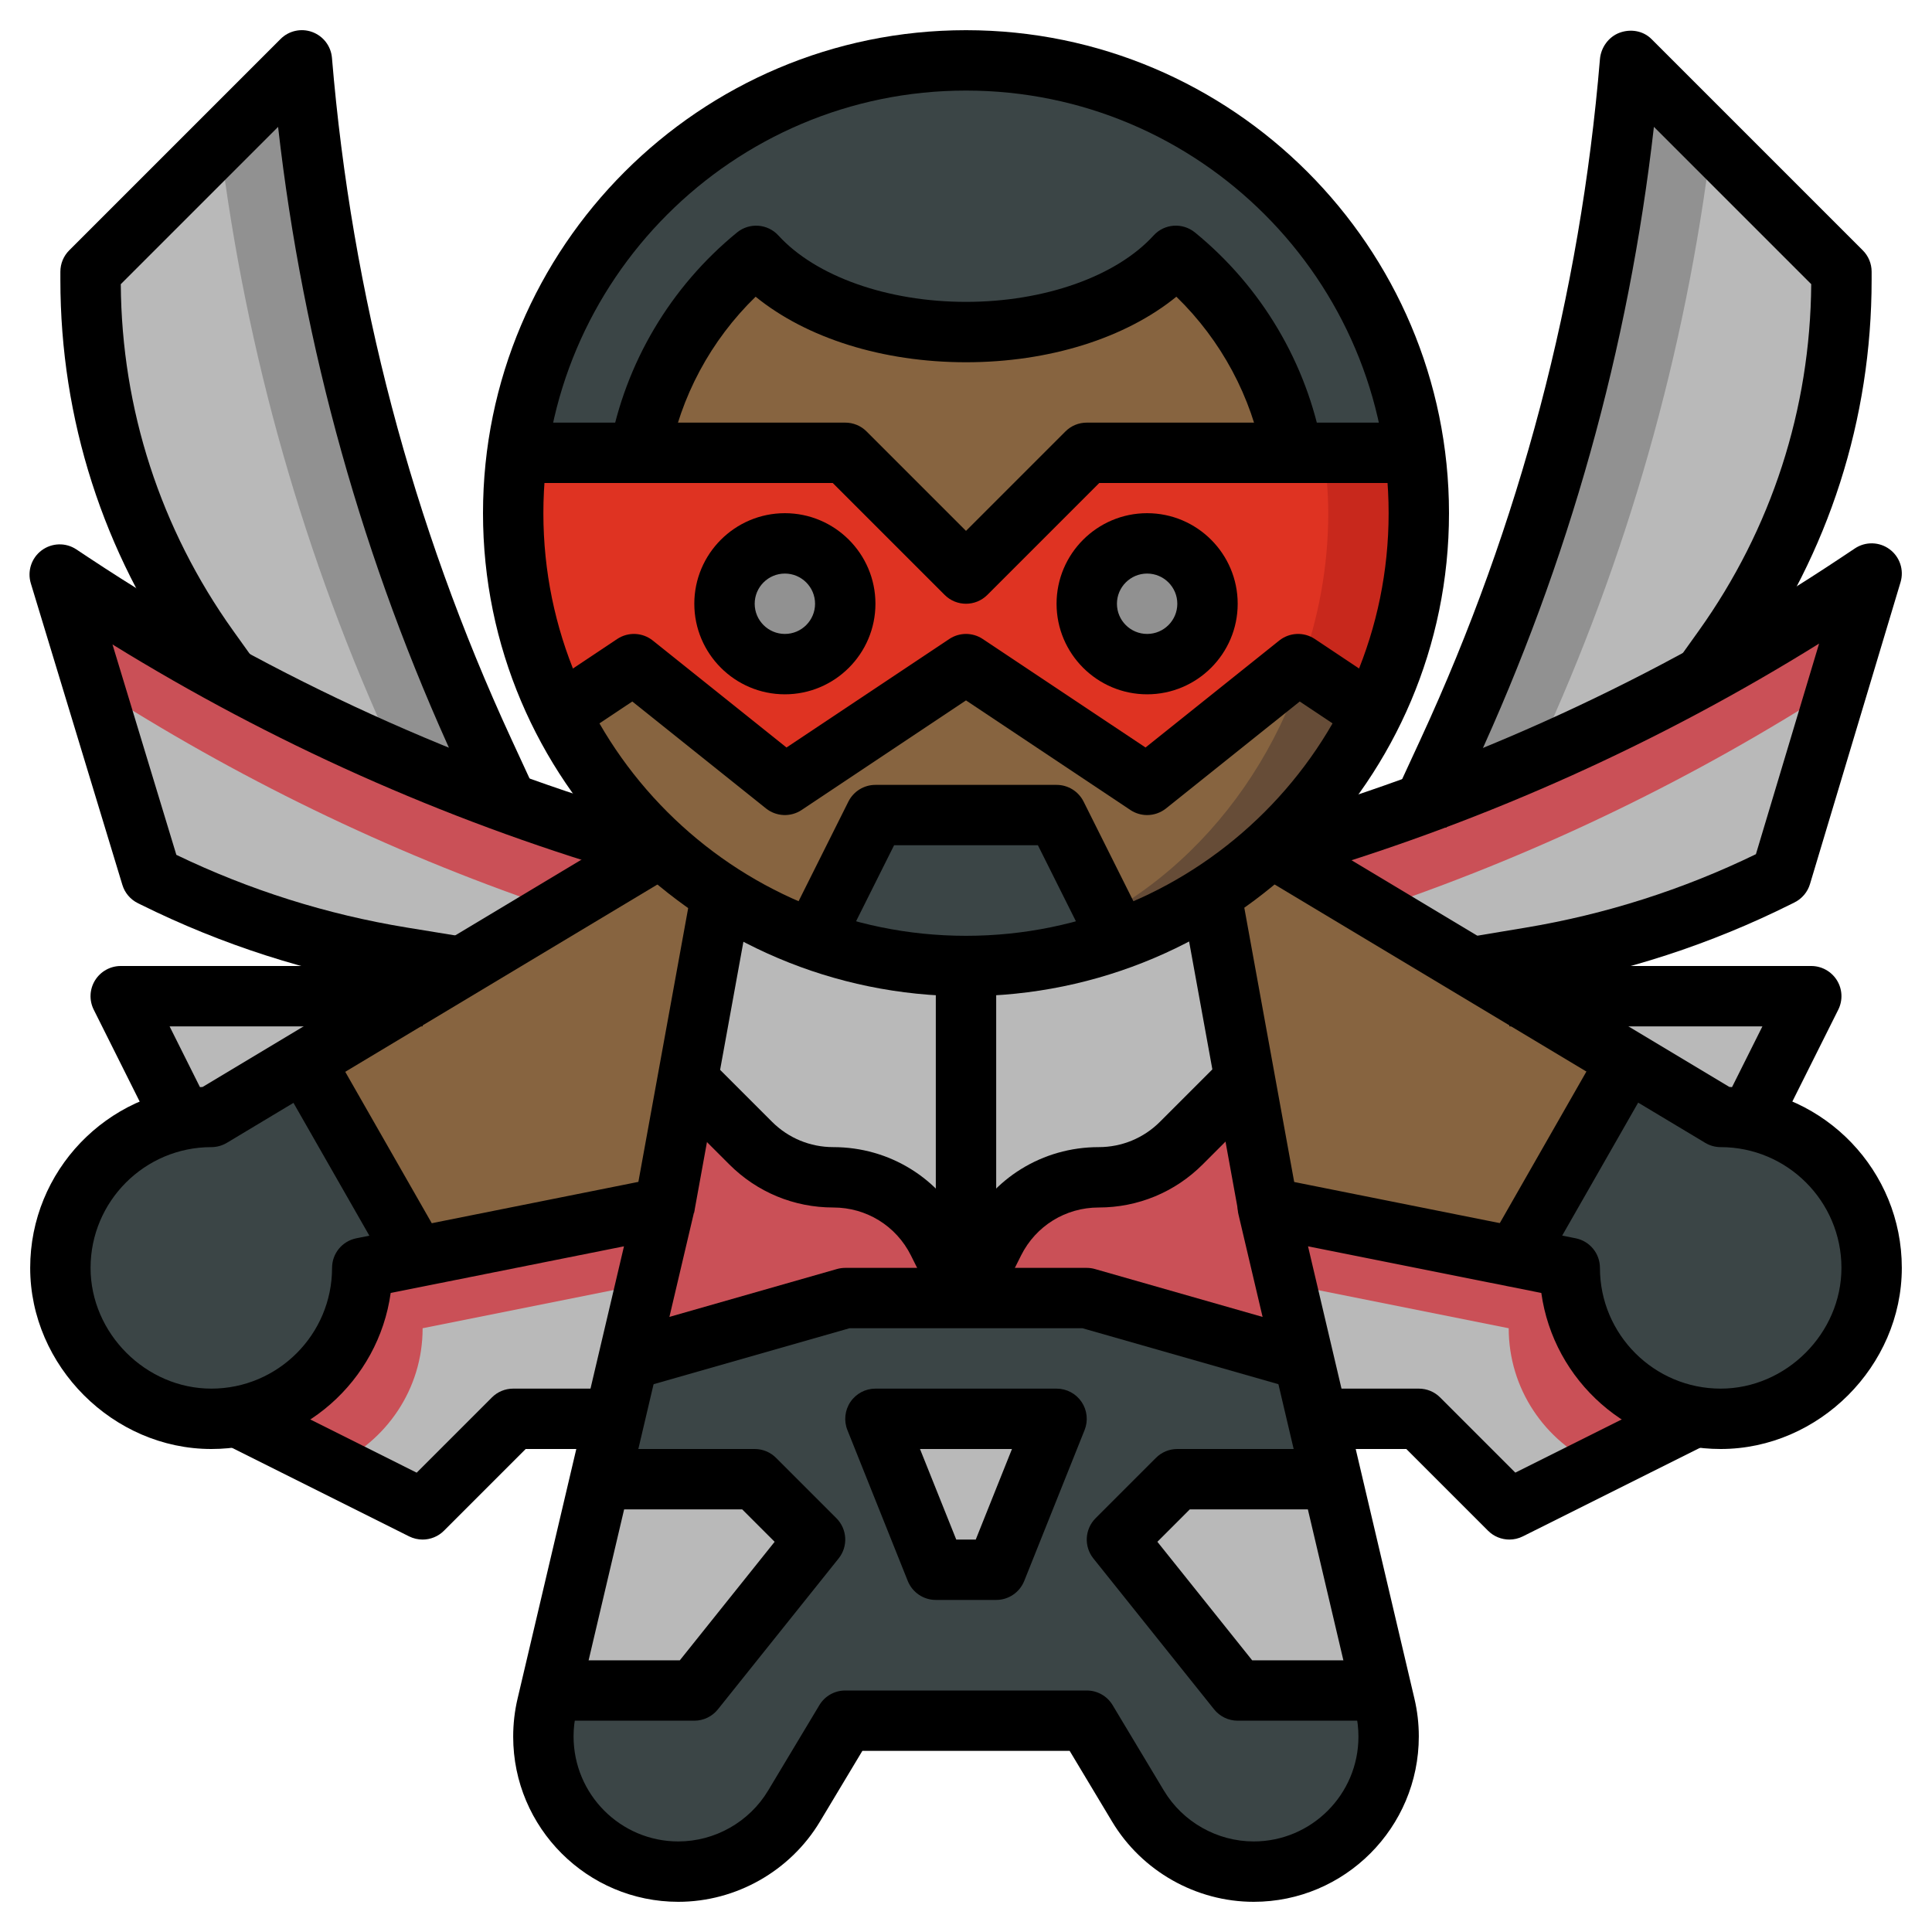 <?xml version="1.0" encoding="iso-8859-1"?>
<!-- Generator: Adobe Illustrator 22.1.0, SVG Export Plug-In . SVG Version: 6.00 Build 0)  -->
<svg xmlns="http://www.w3.org/2000/svg" xmlns:xlink="http://www.w3.org/1999/xlink" version="1.1" id="Layer_3" x="0px" y="0px" viewBox="0 0 64 64" style="enable-background:new 0 0 64 64;" xml:space="preserve" width="512" height="512">
<g>
	<g>
		<path style="fill:#919191;" d="M47.951,24.893c3.326-7.206,5.365-14.939,6.024-22.849L53.978,2l7,7v0.27    c0,4.377-1.368,8.644-3.912,12.206l-0.644,0.902c-2.977,1.631-6.071,3.04-9.257,4.216L47.951,24.893z"/>
	</g>
	<g>
		<path style="fill:#B9B9B9;" d="M50.951,24.893c2.951-6.393,4.882-13.201,5.742-20.178L60.978,9v0.27    c0,4.377-1.368,8.644-3.912,12.206l-0.644,0.902c-1.812,0.993-3.673,1.893-5.566,2.719L50.951,24.893z"/>
	</g>
	<g>
		<path style="fill:#CA5057;" d="M43.625,47h3.353l3,3c0,0,6.146-3.073,6.146-3.073c-2.354-0.405-4.146-2.457-4.146-4.927l-10-2    L43.625,47z"/>
	</g>
	<g>
		<path style="fill:#B9B9B9;" d="M49.978,50l-3-3h-3.353c0,0-0.569-2.417-1.055-4.482L49.978,44c0,2.021,1.208,3.745,2.933,4.533    C51.423,49.278,49.978,50,49.978,50z"/>
	</g>
	<g>
		<path style="fill:#B9B9B9;" d="M50.311,33h9.667l-2.048,4.096C57.621,37.036,57.304,37,56.978,37L50.311,33z"/>
	</g>
	<g>
		<path style="fill:#CA5057;" d="M42.97,27.968l0.128-0.038c6.551-1.941,12.778-4.845,18.476-8.617L62,19.032l-3.034,9.99l-0.1,0.05    c-2.59,1.284-5.357,2.174-8.211,2.639l-1.961,0.32"/>
	</g>
	<g>
		<path style="fill:#B9B9B9;" d="M58.966,29.022l-0.1,0.049c-2.59,1.284-5.357,2.174-8.211,2.64l-1.961,0.32l-2.842-2.017    c5.284-1.81,10.327-4.26,15.026-7.289L58.966,29.022z"/>
	</g>
	<g>
		<path style="fill:#919191;" d="M16.028,24.893c-3.326-7.206-5.365-14.939-6.024-22.849L10,2L3,9v0.27    c0,4.377,1.368,8.644,3.912,12.206l0.644,0.902c2.977,1.631,6.071,3.04,9.257,4.216L16.028,24.893z"/>
	</g>
	<g>
		<path style="fill:#B9B9B9;" d="M13.028,24.893C10.077,18.5,8.145,11.692,7.285,4.715L3,9v0.27c0,4.377,1.368,8.644,3.912,12.206    l0.644,0.902c1.812,0.993,3.673,1.893,5.566,2.719L13.028,24.893z"/>
	</g>
	<g>
		<path style="fill:#876440;" d="M42,28l15,9c2.761,0,5,2.238,5,5c0,2.703-2.297,5.001-5,5c-2.761,0-5-2.239-5-5l-10-2l3.881,16.495    C45.96,56.831,46,57.174,46,57.519v0.012C46,59.999,43.999,62,41.531,62h0c-1.57,0-3.025-0.824-3.833-2.17L36,57h-8l-1.698,2.83    C25.494,61.176,24.039,62,22.469,62h0C20.001,62,18,59.999,18,57.531v-0.012c0-0.345,0.04-0.688,0.119-1.024L22,40l-10,2    c0,2.761-2.238,5-5,5C4.297,47,2,44.703,2,42c0-2.761,2.239-5,5-5l15-9"/>
	</g>
	<g>
		<path style="fill:#CA5057;" d="M20.353,47H17l-3,3c0,0-6.146-3.073-6.146-3.073C10.209,46.522,12,44.47,12,42l10-2L20.353,47z"/>
	</g>
	<g>
		<path style="fill:#B9B9B9;" d="M14,50l3-3h3.353c0,0,0.569-2.417,1.055-4.482L14,44c0,2.021-1.208,3.745-2.933,4.533    C12.555,49.278,14,50,14,50z"/>
	</g>
	<g>
		<path style="fill:#3B4546;" d="M20.811,45.054L28,43h8c0,0,7.189,2.054,7.189,2.054l2.692,11.441    C45.96,56.831,46,57.174,46,57.519v0.012C46,59.999,43.999,62,41.531,62h0c-1.57,0-3.025-0.824-3.833-2.17L36,57h-8l-1.698,2.83    C25.494,61.176,24.039,62,22.469,62h0C20.001,62,18,59.999,18,57.531v-0.012c0-0.345,0.04-0.688,0.119-1.024L20.811,45.054z"/>
	</g>
	<g>
		<polygon style="fill:#B9B9B9;" points="27,51 25,49 19.882,49 18.235,56 23,56   "/>
	</g>
	<g>
		<polygon style="fill:#B9B9B9;" points="45.765,56 44.118,49 39,49 37,51 41,56   "/>
	</g>
	<g>
		<polygon style="fill:#B9B9B9;" points="29,47 35,47 33,52 31,52   "/>
	</g>
	<g>
		<path style="fill:#CA5057;" d="M23.887,29.619L22,40l-1.189,5.054L28,43h8l7.189,2.054C43.189,45.054,42,40,42,40l-1.887-10.381    C37.774,31.126,34.989,32,32,32C29.011,32,26.226,31.126,23.887,29.619z"/>
	</g>
	<g>
		<path style="fill:#B9B9B9;" d="M41.231,35.769l-2.096,2.096C38.408,38.592,37.423,39,36.395,39h0c-1.468,0-2.81,0.829-3.466,2.142    L32,43l-0.929-1.858C30.415,39.829,29.073,39,27.605,39h0c-1.028,0-2.013-0.408-2.74-1.135c0,0-2.096-2.096-2.096-2.096    l1.118-6.152l-0.001,0.001C26.226,31.126,29.011,32,32,32c2.989,0,5.774-0.874,8.113-2.381    C40.113,29.619,41.231,35.769,41.231,35.769z"/>
	</g>
	<g>
		<path style="fill:#3B4546;" d="M50.205,41.641L52,42c0,2.761,2.238,5,5,5c2.703,0,5.001-2.297,5-5c0-2.761-2.239-5-5-5    l-3.085-1.851L50.205,41.641z"/>
	</g>
	<g>
		<path style="fill:#3B4546;" d="M10.085,35.149L7,37c-2.761,0-5,2.238-5,5C2,44.703,4.297,47,7,47c2.761,0,5-2.239,5-5l1.795-0.359    L10.085,35.149z"/>
	</g>
	<g>
		<path style="fill:#B9B9B9;" d="M13.667,33H4l2.048,4.096C6.357,37.036,6.674,37,7,37L13.667,33z"/>
	</g>
	<g>
		<path d="M16.092,27.419l-0.973-2.107c-3.093-6.701-5.076-13.793-5.907-21.109L4.001,9.414c0.028,4.142,1.314,8.109,3.724,11.481    l0.659,0.921l-1.627,1.163l-0.659-0.922C3.417,18.305,2,13.883,2,9.27V9c0-0.265,0.105-0.52,0.293-0.707l7-7    c0.273-0.275,0.683-0.367,1.049-0.233c0.364,0.133,0.62,0.464,0.654,0.852c0.656,7.867,2.652,15.442,5.939,22.562l0.973,2.107    L16.092,27.419z"/>
	</g>
	<g>
		<path style="fill:#CA5057;" d="M21.008,27.968L20.88,27.93c-6.551-1.941-12.778-4.845-18.476-8.617l-0.425-0.282l3.034,9.99    l0.1,0.05c2.59,1.284,5.357,2.174,8.211,2.639l1.961,0.32"/>
	</g>
	<g>
		<path style="fill:#B9B9B9;" d="M5.012,29.022l0.1,0.049c2.59,1.284,5.357,2.174,8.211,2.64l1.961,0.32l2.842-2.017    c-5.284-1.81-10.327-4.26-15.026-7.289L5.012,29.022z"/>
	</g>
	<g>
		<circle style="fill:#664C37;" cx="32" cy="17" r="15"/>
	</g>
	<g>
		<ellipse style="fill:#876440;" cx="30.5" cy="17" rx="13.5" ry="14.924"/>
	</g>
	<g>
		<path style="fill:#3B4546;" d="M26.946,31.108C28.527,31.675,30.224,32,32,32c1.776,0,3.473-0.325,5.054-0.892L35,27h-6    L26.946,31.108z"/>
	</g>
	<g>
		<path style="fill:#3B4546;" d="M46.851,15C45.871,7.664,39.604,2,32,2S18.129,7.664,17.149,15h4.033    c0.481-2.616,1.887-4.908,3.866-6.525l0,0C26.425,9.983,29.023,11,32,11s5.575-1.017,6.952-2.525l0,0    c1.98,1.616,3.386,3.909,3.866,6.525H46.851z"/>
	</g>
	<g>
		<path style="fill:#C8281C;" d="M46.851,15H36l-4,4l-4-4H17.149C17.061,15.656,17,16.32,17,17c0,2.383,0.57,4.627,1.559,6.628    L21,22l5,4l6-4l6,4l5-4l2.441,1.628C46.43,21.627,47,19.383,47,17C47,16.32,46.939,15.656,46.851,15z"/>
	</g>
	<g>
		<path style="fill:#DF3322;" d="M32,19l-4-4H17.149C17.061,15.656,17,16.32,17,17c0,2.383,0.57,4.627,1.559,6.628L21,22l5,4l6-4    l6,4l5-4l0.103,0.069C43.673,20.483,44,18.782,44,17c0-0.68-0.061-1.344-0.149-2H36L32,19z"/>
	</g>
	<g>
		<circle style="fill:#919191;" cx="26" cy="20" r="2"/>
	</g>
	<g>
		<circle style="fill:#919191;" cx="38" cy="20" r="2"/>
	</g>
	<g>
		<path d="M32,33c-8.822,0-16-7.178-16-16S23.178,1,32,1s16,7.178,16,16S40.822,33,32,33z M32,3c-7.72,0-14,6.28-14,14    s6.28,14,14,14s14-6.28,14-14S39.72,3,32,3z"/>
	</g>
	<g>
		<path d="M41.53,63c-1.91,0-3.707-1.018-4.689-2.655L35.434,58h-6.867l-1.407,2.345C26.177,61.982,24.38,63,22.47,63    C19.454,63,17,60.546,17,57.531c0-0.433,0.049-0.855,0.146-1.265l3.524-14.98l-7.728,1.545C12.536,45.748,10.026,48,7,48    c-3.252,0-6-2.748-6-6c0-3.211,2.537-5.842,5.712-5.993l14.773-8.864l1.029,1.715l-15,9C7.359,37.951,7.182,38,7,38    c-2.206,0-4,1.794-4,4c0,2.168,1.832,4,4,4c2.206,0,4-1.794,4-4c0-0.477,0.337-0.887,0.804-0.98l10-2    c0.336-0.067,0.678,0.041,0.915,0.285c0.236,0.245,0.333,0.593,0.255,0.924l-3.881,16.495C19.031,56.985,19,57.252,19,57.519    C19,59.444,20.557,61,22.47,61c1.212,0,2.352-0.646,2.975-1.685l1.698-2.83C27.323,56.184,27.648,56,28,56h8    c0.352,0,0.677,0.184,0.857,0.485l1.698,2.83C39.179,60.354,40.318,61,41.53,61c1.913,0,3.47-1.556,3.47-3.469    c0-0.279-0.031-0.546-0.093-0.806l-3.881-16.496c-0.078-0.331,0.019-0.68,0.255-0.924c0.237-0.244,0.583-0.353,0.915-0.285l10,2    C52.663,41.113,53,41.523,53,42c0,2.206,1.794,4,4,4c2.168,0,4-1.832,4-4c0-2.206-1.794-4-4-4c-0.182,0-0.359-0.049-0.515-0.143    l-15-9l1.029-1.715l14.773,8.864C60.463,36.158,63,38.788,63,42c0,3.252-2.748,6-6,6c-3.026,0-5.536-2.252-5.942-5.169    l-7.728-1.545l3.524,14.98C46.951,56.676,47,57.098,47,57.519C47,60.546,44.546,63,41.53,63z"/>
	</g>
	<g>
		<path d="M32,20c-0.256,0-0.512-0.098-0.707-0.293L27.586,16H17v-2h11c0.266,0,0.52,0.105,0.707,0.293L32,17.586l3.293-3.293    C35.48,14.105,35.734,14,36,14h11v2H36.414l-3.707,3.707C32.512,19.902,32.256,20,32,20z"/>
	</g>
	<g>
		<path d="M38,27c-0.193,0-0.386-0.056-0.555-0.168L32,23.202l-5.445,3.63c-0.362,0.241-0.838,0.221-1.18-0.051l-4.429-3.543    l-2.392,1.594l-1.109-1.664l3-2c0.363-0.241,0.838-0.222,1.18,0.051l4.429,3.543l5.392-3.594c0.336-0.224,0.773-0.224,1.109,0    l5.392,3.594l4.429-3.543c0.343-0.273,0.817-0.292,1.18-0.051l3,2l-1.109,1.664l-2.392-1.594l-4.429,3.543    C38.442,26.926,38.222,27,38,27z"/>
	</g>
	<g>
		<path d="M26,23c-1.654,0-3-1.346-3-3s1.346-3,3-3s3,1.346,3,3S27.654,23,26,23z M26,19c-0.552,0-1,0.449-1,1s0.448,1,1,1    s1-0.449,1-1S26.552,19,26,19z"/>
	</g>
	<g>
		<path d="M38,23c-1.654,0-3-1.346-3-3s1.346-3,3-3s3,1.346,3,3S39.654,23,38,23z M38,19c-0.552,0-1,0.449-1,1s0.448,1,1,1    s1-0.449,1-1S38.552,19,38,19z"/>
	</g>
	<g>
		<path d="M36.105,31.447L34.382,28h-4.764l-1.724,3.447l-1.789-0.895l2-4C28.275,26.214,28.621,26,29,26h6    c0.379,0,0.725,0.214,0.895,0.553l2,4L36.105,31.447z"/>
	</g>
	<g>
		<path d="M41.835,15.181c-0.374-2.037-1.381-3.908-2.866-5.352C37.283,11.201,34.758,12,32,12s-5.283-0.799-6.969-2.171    c-1.485,1.443-2.492,3.314-2.866,5.352l-1.967-0.361c0.512-2.788,2.01-5.316,4.217-7.119c0.411-0.335,1.013-0.292,1.371,0.1    C27.024,9.157,29.405,10,32,10c2.594,0,4.976-0.842,6.214-2.199c0.357-0.394,0.959-0.435,1.371-0.1    c2.207,1.802,3.705,4.33,4.217,7.118L41.835,15.181z"/>
	</g>
	<g>
		<rect x="47.969" y="37.5" transform="matrix(0.496 -0.868 0.868 0.496 -7.227 64.547)" width="8.062" height="2"/>
	</g>
	<g>
		<rect x="11" y="34.469" transform="matrix(0.868 -0.496 0.496 0.868 -17.52 11.026)" width="2" height="8.062"/>
	</g>
	<g>
		<path d="M15.122,33.018l-1.961-0.32c-2.955-0.482-5.812-1.401-8.494-2.73l-0.099-0.049c-0.248-0.122-0.434-0.341-0.514-0.605    l-3.033-9.99c-0.122-0.404,0.021-0.841,0.359-1.093c0.34-0.252,0.799-0.265,1.15-0.031l0.425,0.282    c5.621,3.72,11.747,6.577,18.208,8.491l0.129,0.039l-0.57,1.917l-0.128-0.038c-5.938-1.76-11.604-4.293-16.868-7.543l2.116,6.97    c2.419,1.166,4.988,1.976,7.641,2.409l1.961,0.32L15.122,33.018z"/>
	</g>
	<g>
		<path d="M5.105,37.447l-2-4c-0.155-0.31-0.139-0.678,0.044-0.973C3.332,32.18,3.653,32,4,32h10v2H5.618l1.276,2.553L5.105,37.447z    "/>
	</g>
	<g>
		<path d="M47.908,27.419l-1.816-0.838l0.973-2.107C50.352,17.354,52.348,9.779,53,1.961c0.032-0.388,0.288-0.744,0.654-0.878    c0.363-0.133,0.777-0.066,1.053,0.21l7,7C61.895,8.48,62,8.735,62,9v0.27c0,4.613-1.417,9.035-4.098,12.787l-0.659,0.922    l-1.627-1.163l0.659-0.922c2.409-3.373,3.695-7.339,3.724-11.481l-5.211-5.211c-0.836,7.335-2.818,14.417-5.907,21.11    L47.908,27.419z"/>
	</g>
	<g>
		<path d="M49.164,32.986l-0.328-1.973l1.698-0.283c2.65-0.442,5.217-1.26,7.633-2.434l2.093-6.977    c-5.254,3.267-10.91,5.82-16.845,7.6l-0.126,0.038l-0.578-1.915l0.128-0.039c6.457-1.937,12.573-4.814,18.182-8.553l0.425-0.283    c0.35-0.234,0.811-0.223,1.149,0.028c0.339,0.25,0.484,0.687,0.363,1.091l-3,10c-0.079,0.264-0.265,0.484-0.511,0.607l-0.1,0.05    c-2.678,1.339-5.532,2.267-8.485,2.759L49.164,32.986z"/>
	</g>
	<g>
		<path d="M58.895,37.447l-1.789-0.895L58.382,34H50v-2h10c0.347,0,0.668,0.18,0.851,0.474c0.183,0.295,0.199,0.663,0.044,0.973    L58.895,37.447z"/>
	</g>
	<g>
		<path d="M14,51c-0.152,0-0.305-0.035-0.447-0.105l-6-3l0.895-1.789l5.355,2.678l2.49-2.49C16.48,46.105,16.734,46,17,46h3v2    h-2.586l-2.707,2.707C14.515,50.899,14.259,51,14,51z"/>
	</g>
	<g>
		<path d="M50,51c-0.259,0-0.515-0.101-0.707-0.293L46.586,48H44v-2h3c0.266,0,0.52,0.105,0.707,0.293l2.49,2.49l5.355-2.678    l0.895,1.789l-6,3C50.305,50.965,50.152,51,50,51z"/>
	</g>
	<g>
		<path d="M23,57h-5v-2h4.52l3.141-3.926L24.586,50H20v-2h5c0.266,0,0.52,0.105,0.707,0.293l2,2c0.36,0.36,0.393,0.934,0.074,1.332    l-4,5C23.591,56.862,23.304,57,23,57z"/>
	</g>
	<g>
		<path d="M46,57h-5c-0.304,0-0.591-0.138-0.781-0.375l-4-5c-0.318-0.398-0.286-0.971,0.074-1.332l2-2C38.48,48.105,38.734,48,39,48    h5v2h-4.586l-1.074,1.074L41.48,55H46V57z"/>
	</g>
	<g>
		<path d="M42.726,45.961L35.86,44H28.14l-6.865,1.961l-0.549-1.923l7-2C27.814,42.013,27.907,42,28,42h8    c0.093,0,0.186,0.013,0.274,0.039l7,2L42.726,45.961z"/>
	</g>
	<g>
		<path d="M33,53h-2c-0.409,0-0.776-0.249-0.929-0.628l-2-5c-0.123-0.308-0.085-0.657,0.101-0.932C28.358,46.165,28.668,46,29,46h6    c0.332,0,0.642,0.165,0.828,0.439c0.186,0.275,0.224,0.624,0.101,0.932l-2,5C33.776,52.751,33.409,53,33,53z M31.677,51h0.646    l1.2-3h-3.047L31.677,51z"/>
	</g>
	<g>
		<rect x="17.41" y="33.5" transform="matrix(0.179 -0.984 0.984 0.179 -15.056 50.961)" width="11.18" height="1.999"/>
	</g>
	<g>
		<rect x="40" y="28.91" transform="matrix(0.984 -0.179 0.179 0.984 -5.51 7.891)" width="1.999" height="11.18"/>
	</g>
	<g>
		<path d="M31.105,43.447l-0.929-1.858C29.687,40.609,28.701,40,27.605,40c-1.303,0-2.526-0.507-3.447-1.428l-1.865-1.865    l1.414-1.414l1.865,1.865C26.115,37.701,26.837,38,27.605,38c1.858,0,3.529,1.033,4.36,2.695l0.929,1.858L31.105,43.447z"/>
	</g>
	<g>
		<path d="M32.895,43.447l-1.789-0.895l0.929-1.858C32.865,39.033,34.536,38,36.395,38c0.769,0,1.49-0.299,2.033-0.842l1.865-1.865    l1.414,1.414l-1.865,1.865C38.921,39.493,37.697,40,36.395,40c-1.096,0-2.081,0.609-2.571,1.589L32.895,43.447z"/>
	</g>
	<g>
		<rect x="31" y="32" width="2" height="11"/>
	</g>
</g>
</svg>
